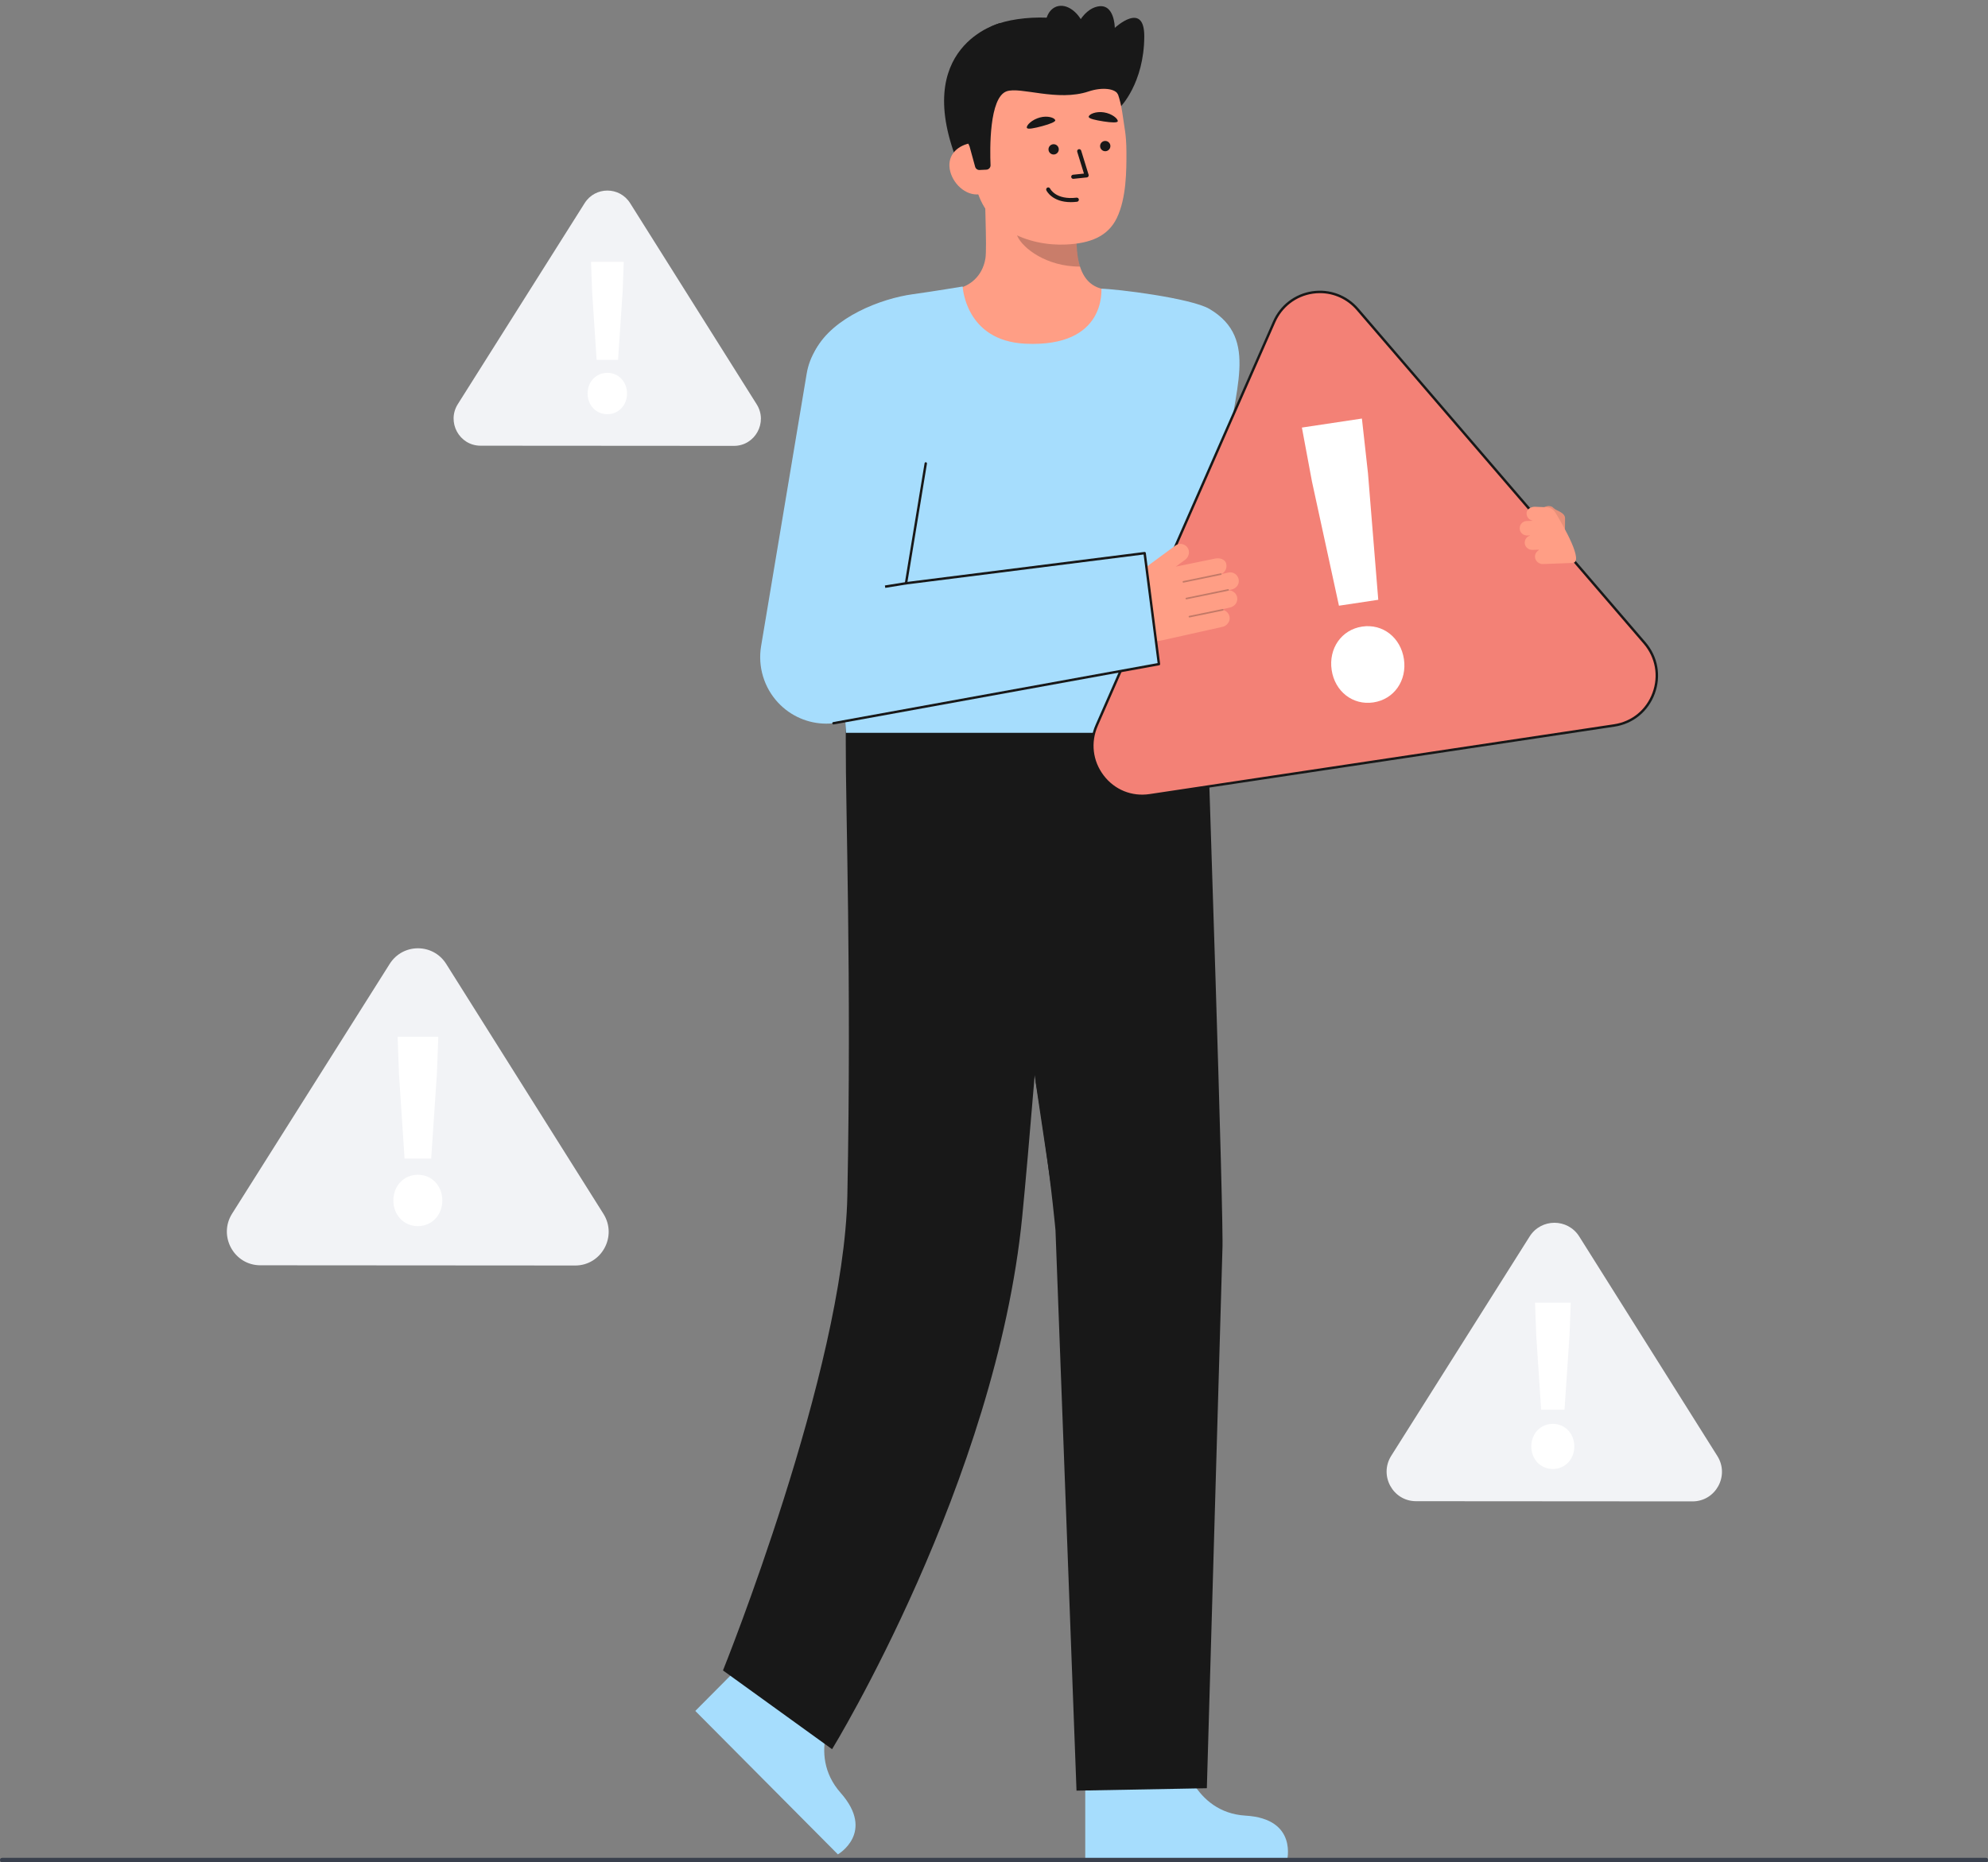 <svg width="444" height="416" viewBox="0 0 444 416" fill="none" xmlns="http://www.w3.org/2000/svg">
<rect x="0" y="0" width="444" height="416" fill="#808080" stroke="none"/>
<g clip-path="url(#clip0_3399_20940)">
<path d="M250.206 23.914C250.206 23.914 255.505 18.643 255.563 8.174C255.608 0.068 248.979 6.223 248.979 6.223C248.979 6.223 248.955 0.387 244.858 1.527C240.761 2.668 239.246 9.011 239.246 9.011" fill="#181818"/>
<path d="M223.362 5.155C223.362 5.155 202.943 10.216 214.281 37.272L216.131 37.143L219.888 36.883" fill="#181818"/>
<path d="M249.569 65.392C249.477 65.38 248.457 82.313 228.786 80.838C215.168 79.817 210.312 65.368 210 65.368C211.468 65.056 213.283 64.582 214.004 64.42C216.4 63.88 219.391 61.903 220.082 57.738C220.48 55.338 219.804 43.058 220.013 40.63L240.916 45.296C240.624 50.425 238.58 62.315 245.745 64.42C246.937 64.768 248.221 65.088 249.569 65.392Z" fill="#FF9E85"/>
<path opacity="0.22" d="M241.209 59.56C240.913 58.615 240.737 57.793 240.58 56.315C240.301 53.673 240.449 51.244 240.717 48.769C236.494 48.206 232.439 46.43 229.163 43.707C228.775 45.141 226.641 51.404 227.232 52.767C228.349 55.342 233.599 59.559 241.209 59.559L241.209 59.56Z" fill="#0C0C0C"/>
<path d="M238.083 54.621C229.812 55.007 219.326 51.184 217.666 40.112L216.167 30.122C214.507 19.049 218.976 9.202 229.401 7.639C239.825 6.076 248.963 13.883 250.623 24.955L251.286 29.378C251.423 30.288 251.572 31.937 251.577 33.971C251.588 38.03 251.588 44.204 249.444 48.674C247.42 52.894 243.367 54.375 238.083 54.622V54.621Z" fill="#FF9E85"/>
<path d="M246.845 33.781C246.21 33.781 245.695 33.267 245.695 32.632C245.695 31.997 246.21 31.482 246.845 31.482C247.48 31.482 247.995 31.997 247.995 32.632C247.995 33.267 247.48 33.781 246.845 33.781Z" fill="#181818"/>
<path d="M239.7 39.948C239.467 39.948 239.268 39.772 239.243 39.536C239.217 39.283 239.4 39.057 239.653 39.031L242.088 38.777L240.589 33.913C240.514 33.671 240.651 33.413 240.893 33.338C241.136 33.264 241.393 33.4 241.468 33.642L243.131 39.041C243.172 39.172 243.151 39.315 243.075 39.429C242.999 39.544 242.876 39.619 242.739 39.634L239.748 39.946C239.731 39.948 239.715 39.949 239.699 39.949L239.7 39.948Z" fill="#181818"/>
<path d="M239.159 45.155C234.992 45.155 233.752 42.637 233.696 42.519C233.588 42.289 233.686 42.015 233.916 41.907C234.144 41.798 234.417 41.896 234.526 42.123C234.578 42.231 235.851 44.704 240.437 44.156C240.694 44.124 240.918 44.306 240.949 44.558C240.979 44.81 240.799 45.039 240.547 45.069C240.052 45.128 239.59 45.155 239.16 45.155H239.159Z" fill="#181818"/>
<path d="M235.681 26.843C235.791 27.185 234.545 27.697 232.793 28.167C231.041 28.636 229.456 28.975 229.337 28.543C229.186 27.997 230.492 26.713 232.243 26.244C233.995 25.774 235.507 26.304 235.681 26.843Z" fill="#181818"/>
<path d="M235.319 34.514C234.684 34.514 234.169 33.999 234.169 33.364C234.169 32.73 234.684 32.215 235.319 32.215C235.954 32.215 236.469 32.73 236.469 33.364C236.469 33.999 235.954 34.514 235.319 34.514Z" fill="#181818"/>
<path d="M249.641 27.083C249.603 27.441 248.256 27.404 246.464 27.122C244.673 26.84 243.086 26.506 243.153 26.063C243.237 25.503 244.764 24.819 246.556 25.101C248.347 25.383 249.7 26.52 249.641 27.083Z" fill="#181818"/>
<path d="M218.819 43.389C215.651 43.864 212.575 40.859 212.1 37.691C211.624 34.523 213.931 32.391 217.099 31.916L219.049 33.794L221.543 42.98L218.819 43.389Z" fill="#FF9E85"/>
<path d="M220.298 37.902C220.834 37.877 221.25 37.426 221.228 36.89C221.083 33.428 220.893 21.772 224.826 20.394C227.907 19.314 236.208 22.758 243.141 20.424C246.174 19.403 249.236 19.769 249.739 21.199C249.938 21.765 250.731 13.129 244.984 7.443C240.408 2.917 227.505 3.23 221.951 5.68C206.572 12.466 216.539 32.696 216.539 32.696L217.788 37.256C217.908 37.696 218.318 37.994 218.774 37.973L220.298 37.902Z" fill="#181818"/>
<path d="M233.984 9.024C232.788 5.665 233.668 2.284 235.95 1.471C238.232 0.659 241.051 2.723 242.247 6.081C243.443 9.44 242.563 12.822 240.281 13.634C237.999 14.447 235.18 12.383 233.984 9.024Z" fill="#181818"/>
<path d="M263.976 392.21C263.976 392.21 266.404 404.874 278.191 405.581C289.978 406.286 287.422 415.733 287.422 415.733H242.379V393.094L263.975 392.211L263.976 392.21Z" fill="#A6DDFD"/>
<path d="M269.7 163.697C269.7 163.697 273.398 273.788 273.013 279.169L269.537 399.459L240.428 400L235.734 274.819C235.734 274.819 232.658 240.287 224.364 208.223C220.109 191.77 217.58 174.914 216.743 157.934L269.7 163.697Z" fill="#181818"/>
<path d="M187.091 380.925C187.091 380.925 179.907 391.607 187.745 400.49C195.584 409.373 187.137 414.235 187.137 414.235L155.286 382.195L171.199 366.187L187.091 380.925Z" fill="#A6DDFD"/>
<path d="M188.784 161.196C188.784 161.196 188.925 157.389 188.896 166.025C188.846 180.366 190.202 218.262 189.249 267.105C188.487 306.148 161.47 373.146 161.47 373.146L185.837 390.741C185.837 390.741 222.491 330.934 228.308 271.727C231.286 241.421 237.378 159.888 237.378 159.888L188.784 161.196H188.784Z" fill="#181818"/>
<g style="mix-blend-mode:plus-darker">
<path d="M231.3 241.752L233.727 204.41C233.727 204.41 236.22 219.934 236.22 233.315C236.22 239.855 234.882 265.75 234.882 265.75L231.3 241.752H231.3Z" fill="#181818"/>
</g>
<path d="M188.464 161.193L188.367 161.199C188.367 161.199 188.437 159.32 188.464 161.193Z" fill="#333333"/>
<path d="M188.585 161.193L188.488 161.198C188.488 161.198 188.558 159.32 188.585 161.193Z" fill="#333333"/>
<path d="M273.99 102.588C273.379 109.802 270.41 154.811 269.823 163.696H188.939C188.483 155.682 186.431 120.637 184.698 104.965C183.044 90.01 179.799 82.522 182.178 78.101C186.064 70.875 196.685 66.699 203.927 65.713C208.35 65.111 215 64 215 64C215 64 215.564 76.14 228.993 76.778C247.274 77.645 245.909 64.5 246 64.5C248.961 64.5 266.023 66.565 270.162 69.033C281.44 75.751 275.285 87.3 273.99 102.588Z" fill="#A6DDFD"/>
<path d="M335.467 115.778C335.858 114.694 337.074 114.152 338.142 114.607C339.145 115.034 339.578 116.236 339.206 117.265L338.281 119.831L344.096 113.866C344.818 113.103 346.191 112.631 346.988 113.503C347.68 114.165 349.277 114.369 349.537 115.61C349.545 115.616 349.529 126.972 348.859 127.681C346.015 130.685 339.14 131.266 335.304 129.741L329.268 127.34L335.467 115.778Z" fill="#FF9E85"/>
<g opacity="0.1">
<path d="M335.467 115.778C335.858 114.694 337.074 114.152 338.142 114.607C339.145 115.034 339.578 116.236 339.206 117.265L338.281 119.831L344.096 113.866C344.818 113.103 346.191 112.631 346.988 113.503C347.68 114.165 349.277 114.369 349.537 115.61C349.545 115.616 349.529 126.972 348.859 127.681C346.015 130.685 339.14 131.266 335.304 129.741L329.268 127.34L335.467 115.778Z" fill="#0C0C0C"/>
</g>
<path d="M360.52 162.055L256.778 177.654C248.088 178.96 241.382 170.11 244.936 162.027L284.573 71.888C287.881 64.365 297.848 62.867 303.198 69.088L367.302 143.628C373.051 150.313 369.21 160.749 360.52 162.055Z" fill="#F38176"/>
<path d="M255.068 178.055C251.534 178.055 248.251 176.432 246.049 173.526C243.487 170.145 242.978 165.804 244.688 161.916L284.325 71.778C285.916 68.159 289.189 65.648 293.08 65.064C296.97 64.481 300.829 65.917 303.403 68.909L367.508 143.449C370.273 146.665 371.048 150.966 369.58 154.953C368.112 158.94 364.74 161.696 360.56 162.324L256.819 177.924C256.23 178.012 255.646 178.055 255.068 178.055ZM294.79 65.482C294.249 65.482 293.705 65.522 293.16 65.604C289.454 66.162 286.337 68.552 284.821 71.999L245.184 162.137C243.556 165.841 244.04 169.975 246.481 173.195C248.921 176.416 252.756 177.98 256.738 177.384L360.48 161.785C364.462 161.186 367.673 158.562 369.071 154.764C370.469 150.966 369.731 146.869 367.097 143.806L302.992 69.266C300.902 66.836 297.92 65.482 294.79 65.482H294.79Z" fill="#181818"/>
<path d="M293.021 107.601L290.765 95.511L304.169 93.496L305.525 105.721L307.82 133.983L299.042 135.303L293.022 107.601H293.021ZM297.412 149.669C296.7 144.878 299.587 140.667 304.222 139.969C308.857 139.273 312.842 142.45 313.554 147.241C314.261 152.001 311.374 156.211 306.739 156.907C302.104 157.604 298.119 154.428 297.412 149.668V149.669Z" fill="white"/>
<path d="M342.865 124.692C342.683 123.845 343.142 123.212 343.701 122.879C343.684 122.856 343.625 122.811 343.667 122.783L342.294 122.834C341.464 122.864 340.684 122.303 340.553 121.479C340.417 120.624 340.952 119.859 341.724 119.649C341.712 119.638 341.711 119.619 341.703 119.605L341.139 119.626C340.359 119.655 339.624 119.151 339.449 118.385C339.213 117.355 339.965 116.419 340.96 116.382L342.262 116.334C342.26 116.327 342.253 116.323 342.253 116.316C342.252 116.306 342.26 116.3 342.261 116.291C341.536 116.154 340.975 115.53 340.946 114.757C340.849 113.81 341.861 113.231 342.703 113.2L345.361 113.308C346.195 113.342 346.954 113.794 347.388 114.511C349.235 117.564 353.869 125.654 351.183 125.754L344.572 126C343.809 126.028 343.025 125.444 342.865 124.692Z" fill="#FF9E85"/>
<path d="M274.636 138.006C274.577 137.144 273.988 136.493 273.247 136.28C273.261 136.248 273.274 136.215 273.267 136.178C273.253 136.114 273.204 136.077 273.148 136.057L274.738 135.702C275.699 135.487 276.427 134.609 276.332 133.623C276.235 132.601 275.391 131.885 274.444 131.876C274.454 131.86 274.45 131.838 274.455 131.82L275.108 131.674C276.012 131.472 276.705 130.672 276.678 129.741C276.641 128.488 275.5 127.641 274.347 127.898L272.84 128.234C272.84 128.226 272.846 128.22 272.844 128.211C272.843 128.2 272.831 128.195 272.828 128.185C273.619 127.81 274.077 126.925 273.879 126.03C273.709 124.914 272.375 124.554 271.4 124.772L262.603 126.575L264.69 125.04C265.527 124.424 265.819 123.242 265.251 122.37C264.647 121.439 263.398 121.218 262.518 121.866L251.122 130.248C248.343 132.292 247.684 136.19 249.636 139.043C251.864 142.299 255.832 143.869 259.668 143.013L273.066 140.021C273.95 139.824 274.697 138.915 274.636 138.006Z" fill="#FF9E85"/>
<g opacity="0.25">
<path d="M264.135 130.013C264.157 130.107 264.249 130.167 264.343 130.147L272.707 128.421C272.802 128.401 272.863 128.307 272.844 128.211C272.832 128.12 272.731 128.053 272.635 128.073L264.272 129.799C264.176 129.819 264.115 129.913 264.135 130.009L264.136 130.013H264.135Z" fill="#0C0C0C"/>
</g>
<g opacity="0.25">
<path d="M264.79 133.745C264.811 133.839 264.903 133.899 264.998 133.879L274.331 131.953C274.427 131.934 274.488 131.84 274.469 131.744C274.45 131.656 274.356 131.586 274.26 131.605L264.927 133.531C264.831 133.551 264.77 133.645 264.789 133.741L264.79 133.745H264.79Z" fill="#0C0C0C"/>
</g>
<g opacity="0.25">
<path d="M265.476 137.79C265.498 137.884 265.59 137.944 265.684 137.925L273.13 136.388C273.225 136.369 273.286 136.275 273.267 136.178C273.245 136.082 273.154 136.021 273.058 136.04L265.613 137.577C265.517 137.596 265.456 137.69 265.476 137.786L265.477 137.79H265.476Z" fill="#0C0C0C"/>
</g>
<path d="M258.839 148.348L186.146 161.563C185.612 161.621 185.078 161.65 184.547 161.65C180.505 161.65 176.612 159.98 173.806 156.988C170.632 153.603 169.218 148.918 169.985 144.328L180.162 83.477C181.515 75.386 189.131 69.932 197.175 71.292C205.217 72.653 210.641 80.316 209.288 88.406L202.348 130.296L255.643 123.563L258.839 148.347V148.348Z" fill="#A6DDFD"/>
<path d="M186.146 161.833C186.018 161.833 185.905 161.742 185.881 161.611C185.855 161.464 185.952 161.323 186.098 161.296L258.54 148.127L255.411 123.866L202.382 130.565C202.294 130.576 202.213 130.546 202.155 130.484C202.096 130.423 202.069 130.337 202.083 130.252L206.495 103.48C206.519 103.333 206.656 103.229 206.804 103.257C206.951 103.282 207.049 103.421 207.025 103.569L202.673 129.983L255.61 123.295C255.754 123.277 255.891 123.381 255.91 123.529L259.106 148.313C259.124 148.456 259.028 148.588 258.887 148.614L186.194 161.83C186.178 161.832 186.162 161.834 186.146 161.834V161.833Z" fill="#181818"/>
<path d="M202.307 130.029L197.63 130.782L197.716 131.32L202.392 130.567L202.307 130.029Z" fill="#181818"/>
<path d="M128.456 282.692L58.146 282.645C52.256 282.641 48.686 276.103 51.842 271.101L87.034 215.32C89.972 210.665 96.726 210.669 99.657 215.329L134.774 271.157C137.924 276.164 134.345 282.697 128.456 282.694V282.692Z" fill="#F2F3F6"/>
<path d="M87.852 268.165C87.854 264.918 90.184 262.416 93.326 262.418C96.467 262.421 98.794 264.925 98.791 268.173C98.789 271.398 96.459 273.9 93.318 273.898C90.177 273.895 87.85 271.391 87.852 268.165ZM89.104 239.84L88.805 231.601L97.888 231.607L97.578 239.846L96.303 258.811L90.353 258.806L89.104 239.84Z" fill="white"/>
<path d="M163.912 99.6L107.325 99.562C102.585 99.558 99.712 94.296 102.252 90.27L130.576 45.377C132.94 41.63 138.376 41.634 140.735 45.384L168.998 90.316C171.533 94.345 168.653 99.603 163.912 99.6Z" fill="#F2F3F6"/>
<path d="M131.235 87.909C131.237 85.296 133.112 83.283 135.64 83.285C138.168 83.287 140.04 85.302 140.039 87.916C140.037 90.512 138.162 92.525 135.634 92.524C133.106 92.523 131.234 90.505 131.235 87.909ZM132.242 65.116L132.001 58.485L139.311 58.491L139.062 65.121L138.036 80.382L133.248 80.379L132.242 65.116Z" fill="white"/>
<path d="M378.008 335.385L316.254 335.343C311.081 335.34 307.945 329.597 310.717 325.203L341.627 276.211C344.207 272.122 350.139 272.126 352.713 276.218L383.557 325.253C386.324 329.65 383.181 335.389 378.008 335.385Z" fill="#F2F3F6"/>
<path d="M342 323.112C342.002 320.26 344.048 318.063 346.807 318.065C349.566 318.067 351.61 320.266 351.608 323.119C351.606 325.952 349.559 328.149 346.801 328.147C344.042 328.145 341.998 325.946 342 323.112ZM343.099 298.236L342.836 291L350.814 291.005L350.541 298.241L349.421 314.896L344.197 314.892L343.099 298.236Z" fill="white"/>
</g>
<path d="M443.5 416H0.572C0.145 416 0 415.776 0 415.5C0 415.224 0.144 415 0.572 415C0.572 415 443.072 415 443.5 415C443.928 415 444 415.224 444 415.5C444 415.776 443.928 416 443.5 416Z" fill="#39404D"/>
<defs>
<clipPath id="clip0_3399_20940">
<rect width="341.918" height="416" fill="white" transform="translate(50.667)"/>
</clipPath>
</defs>
</svg>
